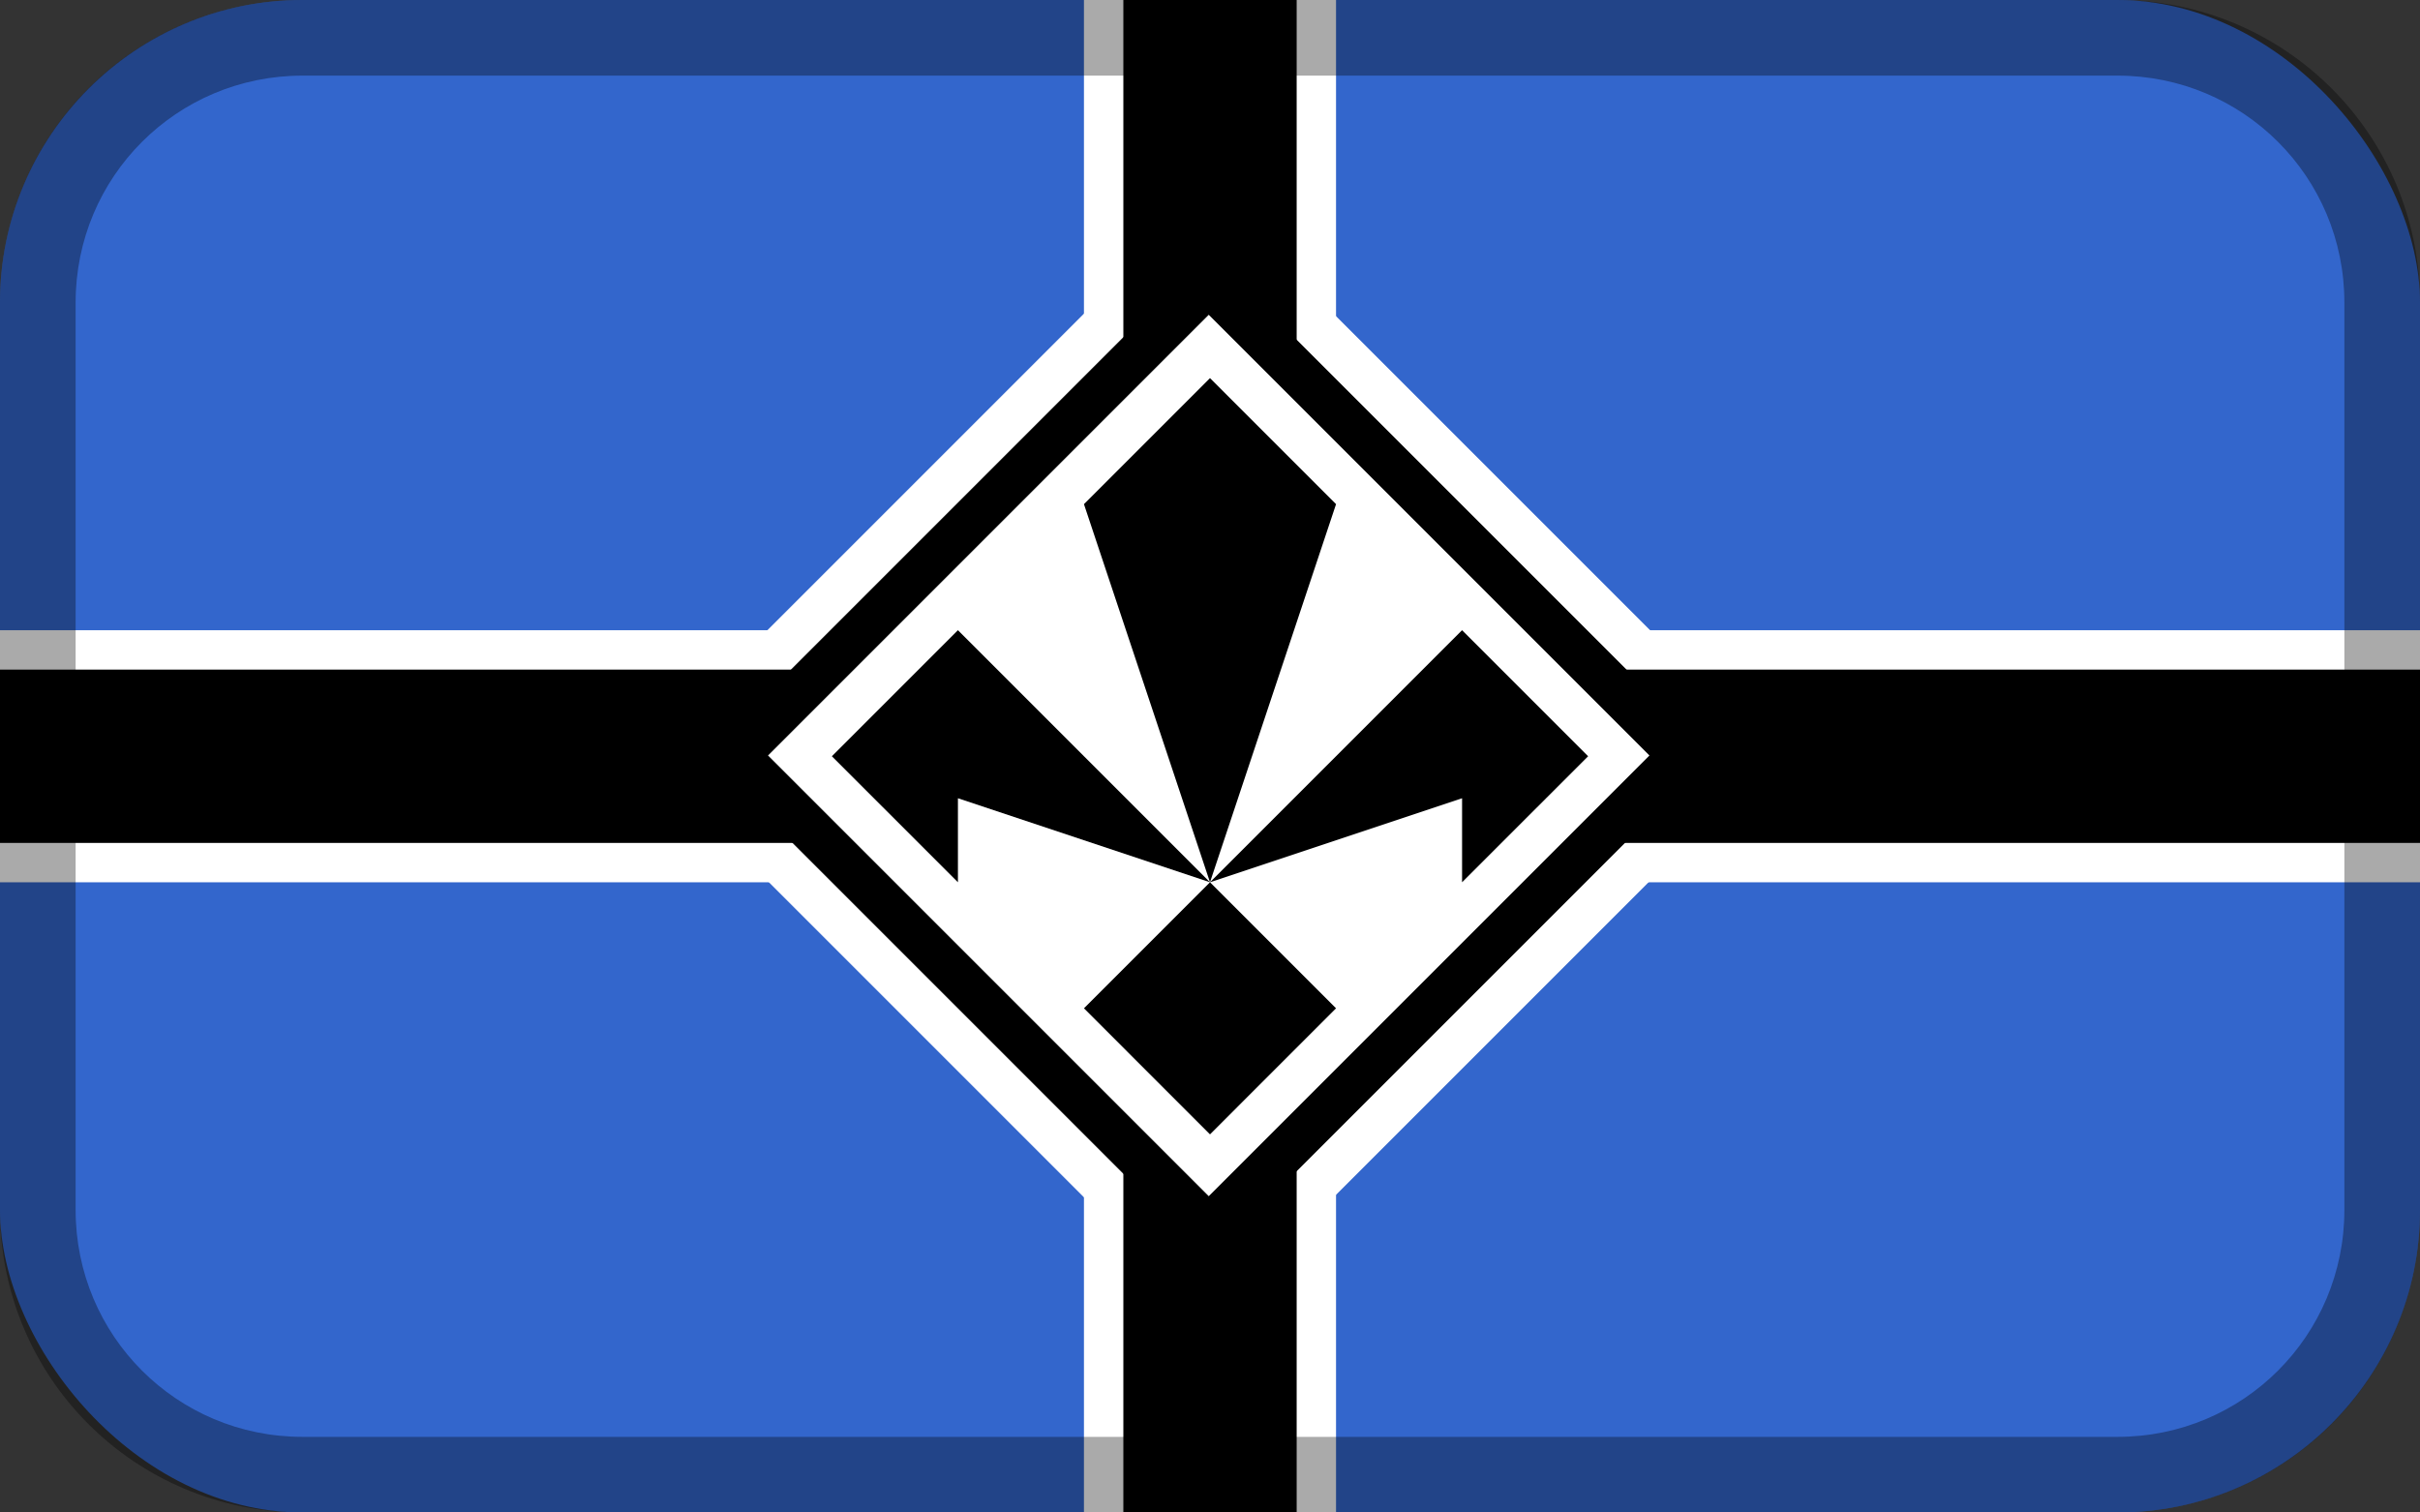 <?xml version="1.0" encoding="UTF-8" standalone="no"?>
<!-- Created with Inkscape (http://www.inkscape.org/) -->

<svg
   width="128mm"
   height="80mm"
   viewBox="0 0 128 80"
   version="1.1"
   id="svg8"
   inkscape:version="1.2 (dc2aedaf03, 2022-05-15)"
   sodipodi:docname="tyla.inkscape.svg"
   xmlns:inkscape="http://www.inkscape.org/namespaces/inkscape"
   xmlns:sodipodi="http://sodipodi.sourceforge.net/DTD/sodipodi-0.dtd"
   xmlns="http://www.w3.org/2000/svg"
   xmlns:svg="http://www.w3.org/2000/svg"
   xmlns:rdf="http://www.w3.org/1999/02/22-rdf-syntax-ns#"
   xmlns:cc="http://creativecommons.org/ns#"
   xmlns:dc="http://purl.org/dc/elements/1.1/">
  <rect x="0" y="0" width="128" height="80" fill="#333333" stroke="none"/>
  <defs
     id="defs2">
    <clipPath
       clipPathUnits="userSpaceOnUse"
       id="clipPath904">
      <g
         inkscape:label="Clip"
         id="use906">
        <g
           style="stroke-width:1.191"
           transform="matrix(0.222,0,0,0.222,-2.667,217)"
           id="g941">
          <rect
             style="fill:#ffcc33;stroke-width:1.191"
             width="600"
             height="360"
             x="0"
             y="0"
             id="rect921" />
          <polygon
             style="fill:#ffffff;stroke-width:1.191"
             points="540,360 600,360 600,324 60,0 0,0 0,36 "
             id="polygon923" />
          <polygon
             style="fill:#ffffff;stroke-width:1.191"
             points="60,360 0,360 0,324 540,0 600,0 600,36 "
             id="polygon925" />
          <circle
             style="fill:#ffffff;stroke-width:1.191"
             r="150"
             cx="300"
             cy="180"
             id="circle927" />
          <polygon
             style="fill:#000000;stroke-width:1.191"
             points="566.25,360 600,360 600,339.75 33.75,0 0,0 0,20.25 "
             id="polygon929" />
          <polygon
             style="fill:#000000;stroke-width:1.191"
             points="33.75,360 0,360 0,339.75 566.25,0 600,0 600,20.25 "
             id="polygon931" />
          <circle
             style="fill:#000000;stroke-width:1.191"
             r="135"
             cx="300"
             cy="180"
             id="circle933" />
          <circle
             style="fill:#ffffff;stroke-width:1.191"
             r="105"
             cx="300"
             cy="180"
             id="circle935" />
          <g
             style="stroke-width:1.191"
             transform="matrix(3,0,0,3,300,191.25)"
             id="g939">
            <path
               style="fill:#000000;stroke-width:1.191"
               inkscape:connector-curvature="0"
               d="m -1.267,23.778 c -1.538,-1.755 -1.572,-2.108 -0.46,-4.796 0.15,-0.364 -0.112,-0.233 -0.897,0.446 -0.655,0.567 -1.483,1.019 -2.021,1.103 -1.655,0.258 -2.183,0.68 -2.183,1.743 0,0.523 -0.068,0.952 -0.151,0.952 -0.428,-4.8e-4 -0.993,-1.05 -0.993,-1.845 0,-1.167 0.626,-1.739 2.625,-2.399 1.2,-0.396 1.692,-0.716 2.136,-1.388 0.953,-1.445 0.737,-1.652 -0.827,-0.795 -1.598,0.875 -2.89,0.981 -4.417,0.363 -0.816,-0.33 -1.112,-0.347 -1.594,-0.09 -1.194,0.637 -1.293,1.567 -0.283,2.669 0.492,0.537 0.559,0.703 0.233,0.576 -0.251,-0.098 -0.502,-0.178 -0.557,-0.178 -0.265,0 -0.875,-1.609 -0.875,-2.306 0,-1.29 1.13,-1.807 3.949,-1.808 3.215,-9.8e-4 4.519,-0.718 5.372,-2.95 0.515,-1.347 0.418,-1.909 -0.362,-2.097 -1.059,-0.256 -1.334,-0.587 -1.334,-1.601 0,-0.911 0.006,-0.917 0.396,-0.354 0.525,0.758 1.273,0.724 1.796,-0.083 0.536,-0.828 0.204,-2.143 -0.872,-3.446 l -0.731,-0.885 -0.91,0.921 c -0.501,0.507 -1.159,1.414 -1.463,2.017 -0.419,0.831 -0.608,1.009 -0.781,0.735 -0.179,-0.283 -0.419,-0.139 -1.109,0.668 -1.245,1.455 -1.173,1.671 0.562,1.675 1.909,0.005 2.605,0.21 2.605,0.767 0,0.249 0.172,0.597 0.381,0.773 0.393,0.33 0.497,1.196 0.228,1.904 -0.129,0.34 -0.226,0.313 -0.619,-0.172 -0.406,-0.501 -0.535,-0.533 -1.001,-0.245 -0.694,0.428 -1.064,0.182 -0.874,-0.582 0.161,-0.648 -0.435,-1.165 -1.339,-1.161 -0.691,0.003 -4.834,3.208 -5.043,3.9 -0.263,0.873 -0.874,1.486 -1.311,1.316 -0.224,-0.087 -0.643,0.139 -1.018,0.549 -0.351,0.383 -0.684,0.65 -0.741,0.593 -0.056,-0.057 0.111,-0.785 0.371,-1.618 0.383,-1.223 0.64,-1.607 1.336,-1.993 0.927,-0.516 2.827,-2.26 2.653,-2.437 -0.058,-0.059 -0.679,0.085 -1.379,0.321 -0.877,0.295 -1.231,0.538 -1.139,0.782 0.18,0.474 -1.752,1.021 -2.388,0.676 -0.493,-0.267 -1.768,-0.104 -1.987,0.254 -0.222,0.363 -0.871,0.261 -0.871,-0.138 0,-0.2 0.502,-0.91 1.116,-1.577 0.997,-1.084 1.206,-1.198 1.97,-1.079 0.916,0.143 3.523,-0.28 3.523,-0.572 0,-0.097 -0.862,-0.366 -1.916,-0.597 -1.489,-0.327 -2.057,-0.356 -2.549,-0.129 -0.476,0.219 -0.706,0.217 -0.93,-0.01 -0.431,-0.436 -0.908,-0.373 -1.746,0.23 -0.737,0.531 -0.738,0.531 -0.738,0.012 0,-0.286 0.296,-0.728 0.659,-0.982 0.362,-0.254 0.845,-0.665 1.073,-0.912 0.553,-0.6 1.355,-0.568 2.178,0.086 0.664,0.528 3.726,1.236 5.427,1.255 0.702,0.008 0.988,-0.205 1.956,-1.453 1.08,-1.392 1.273,-2.079 0.5,-1.779 -0.579,0.225 -0.405,-0.247 0.216,-0.583 0.66,-0.358 2.342,-2.695 2.019,-2.804 -0.119,-0.04 -1.123,0.384 -2.23,0.942 -2.211,1.116 -4.872,1.908 -5.917,1.763 l -0.671,-0.093 0.635,-0.281 c 0.889,-0.393 1.913,-1.568 2.391,-2.743 0.53,-1.304 0.522,-1.327 -0.277,-0.797 -3.054,2.025 -6.374,2.844 -8.786,2.166 -0.902,-0.254 -1.32,-0.754 -0.635,-0.761 1.075,-0.011 6.287,-3.552 6.29,-4.273 7.63e-4,-0.197 -0.835,-0.286 -2.604,-0.279 -2.79,0.011 -4.075,-0.341 -5.226,-1.436 l -0.594,-0.565 2.126,-0.285 c 1.705,-0.229 2.387,-0.458 3.446,-1.159 0.726,-0.481 1.322,-0.961 1.324,-1.067 0.003,-0.106 -0.471,-0.193 -1.053,-0.193 -1.594,0 -3.672,-0.765 -4.855,-1.787 l -1.057,-0.913 2.153,-0.132 c 1.704,-0.104 2.325,-0.255 2.976,-0.725 1.021,-0.736 1.033,-0.966 0.057,-1.163 -1.429,-0.289 -3.505,-1.464 -4.441,-2.512 -0.513,-0.574 -0.872,-1.105 -0.798,-1.179 0.074,-0.074 0.5,-0.007 0.947,0.151 0.911,0.321 3.79,0.393 3.782,0.094 -0.003,-0.106 -0.585,-0.54 -1.293,-0.964 -1.431,-0.857 -3.258,-2.707 -3.885,-3.934 L -25,-19.702 l 1.08,0.496 c 0.594,0.273 1.638,0.499 2.319,0.502 1.072,0.005 1.196,-0.046 0.922,-0.38 -0.174,-0.212 -0.452,-0.386 -0.617,-0.386 -0.707,0 -3.791,-4.37 -3.379,-4.787 0.073,-0.074 0.69,0.151 1.37,0.501 0.681,0.349 1.636,0.675 2.122,0.725 l 0.884,0.09 -0.088,-1.001 -0.088,-1.001 0.813,0.937 c 0.447,0.515 0.922,0.937 1.055,0.937 0.515,0 3.33,1.567 3.806,2.119 0.84,0.974 1.227,2.111 1.065,3.125 -0.114,0.711 -0.034,1.07 0.328,1.476 0.338,0.378 0.474,0.903 0.461,1.782 -0.017,1.129 0.048,1.274 0.691,1.544 0.982,0.412 1.31,0.885 1.474,2.128 0.138,1.046 0.161,1.068 1.041,0.991 0.621,-0.054 1.113,0.091 1.588,0.469 0.627,0.499 0.724,0.512 1.09,0.142 0.221,-0.223 0.64,-0.535 0.931,-0.693 l 0.53,-0.287 -0.52,-0.419 c -0.639,-0.515 -1.019,-1.243 -1.09,-2.09 -0.108,-1.281 -0.023,-1.353 0.784,-0.666 0.43,0.366 0.896,0.666 1.035,0.666 0.597,0 0.979,-0.793 0.979,-2.033 0,-1.096 -0.098,-1.363 -0.626,-1.714 -0.564,-0.374 -0.703,-0.376 -1.396,-0.027 -0.73,0.368 -0.757,0.364 -0.518,-0.088 0.541,-1.024 0.092,-1.034 -1.354,-0.031 -1.381,0.957 -1.99,1.135 -2.811,0.819 -0.983,-0.378 -1.326,-1.3 -0.829,-2.228 l 0.397,-0.741 0.01,0.698 c 0.02,1.353 1.429,1.535 3.615,0.466 0.586,-0.287 1.33,-0.521 1.654,-0.521 0.869,0 0.718,-0.416 -0.467,-1.284 -1.384,-1.015 -2.598,-1.051 -3.094,-0.093 l -0.352,0.68 -0.545,-0.552 c -1.191,-1.206 -0.3,-3.483 1.443,-3.688 0.438,-0.051 0.709,-0.26 0.771,-0.594 0.208,-1.126 1.04,-1.158 3.595,-0.137 2.209,0.883 2.924,0.955 3.284,0.329 0.231,-0.401 0.26,-0.386 0.267,0.135 0.006,0.449 -0.172,0.622 -0.764,0.741 -0.735,0.149 -0.751,0.179 -0.342,0.637 0.488,0.546 1.373,0.629 1.825,0.172 0.237,-0.24 0.305,-0.185 0.305,0.248 0,0.306 -0.222,0.677 -0.493,0.824 -0.484,0.262 -0.483,0.292 0.089,1.604 0.585,1.34 1.167,1.897 1.167,1.116 0,-0.23 0.237,-0.888 0.527,-1.463 l 0.527,-1.045 -0.54,-0.383 c -0.77,-0.546 -0.514,-0.941 0.623,-0.961 1.132,-0.02 1.478,-0.521 0.526,-0.763 -0.444,-0.113 -0.646,-0.339 -0.646,-0.723 0,-0.543 0.01,-0.545 0.357,-0.064 0.399,0.552 0.747,0.49 3.872,-0.688 1.309,-0.493 1.667,-0.539 2.224,-0.282 0.397,0.183 0.663,0.515 0.663,0.826 0,0.356 0.168,0.52 0.533,0.52 1.937,0 3.004,2.646 1.527,3.785 -0.578,0.445 -0.67,0.414 -1.011,-0.345 -0.268,-0.595 -0.411,-0.658 -1.208,-0.527 -0.914,0.15 -2.636,1.28 -2.636,1.729 0,0.134 0.2,0.245 0.445,0.245 0.245,7.8e-4 1.131,0.287 1.97,0.637 0.839,0.35 1.765,0.638 2.057,0.642 0.638,0.008 1.367,-0.743 1.39,-1.429 0.013,-0.406 0.06,-0.382 0.264,0.133 0.58,1.47 -0.515,2.79 -2.01,2.421 -0.376,-0.093 -1.162,-0.498 -1.747,-0.901 -1.474,-1.016 -2.123,-0.965 -1.176,0.093 0.417,0.466 0.407,0.468 -0.318,0.086 -0.969,-0.511 -1.213,-0.499 -1.739,0.089 -0.321,0.359 -0.414,0.841 -0.357,1.838 0.1,1.742 0.576,2.107 1.696,1.3 l 0.796,-0.574 v 0.958 c 0,0.625 -0.221,1.25 -0.635,1.801 -0.713,0.946 -0.769,1.135 -0.334,1.135 0.166,0 0.558,0.244 0.871,0.542 l 0.57,0.542 0.59,-0.563 c 0.46,-0.439 0.801,-0.535 1.543,-0.438 0.908,0.12 0.953,0.091 0.953,-0.609 0,-1.167 0.533,-2.048 1.56,-2.577 0.884,-0.456 0.941,-0.555 0.807,-1.389 -0.097,-0.603 -0.009,-1.108 0.27,-1.537 0.262,-0.405 0.414,-1.186 0.414,-2.133 0,-2.074 0.88,-3.135 3.686,-4.44 1.198,-0.558 2.311,-1.275 2.641,-1.703 l 0.57,-0.74 -0.164,0.767 c -0.09,0.422 -0.184,0.885 -0.208,1.029 -0.081,0.483 1.716,0.12 3.188,-0.643 l 1.453,-0.754 -0.261,0.701 c -0.526,1.412 -2.158,3.65 -3.081,4.225 -0.521,0.325 -0.951,0.677 -0.954,0.784 -0.014,0.39 2.186,0.167 3.272,-0.332 0.615,-0.282 1.163,-0.468 1.217,-0.413 0.15,0.152 -1.657,2.511 -2.558,3.339 -0.437,0.401 -1.366,1.094 -2.064,1.54 -0.983,0.627 -1.16,0.831 -0.783,0.905 0.694,0.135 3.49,-0.103 4.048,-0.345 0.447,-0.194 0.45,-0.164 0.069,0.583 -0.681,1.332 -2.783,2.641 -4.882,3.039 -1.129,0.214 -1.012,0.597 0.406,1.329 0.867,0.447 1.553,0.579 3.021,0.579 h 1.9 l -0.713,0.753 c -0.97,1.025 -2.877,1.808 -4.854,1.995 -0.905,0.085 -1.645,0.23 -1.645,0.321 0,0.091 0.628,0.551 1.396,1.022 1.093,0.67 1.876,0.921 3.601,1.152 l 2.205,0.296 -0.817,0.696 c -1.148,0.978 -2.569,1.316 -5.433,1.295 -1.363,-0.01 -2.478,0.07 -2.478,0.177 0,0.724 3.553,3.278 5.591,4.02 0.699,0.254 1.271,0.542 1.271,0.638 0,0.264 -2.118,0.751 -3.263,0.751 -1.446,0 -4.014,-0.87 -5.633,-1.908 -1.304,-0.836 -1.403,-0.862 -1.481,-0.38 -0.129,0.799 1.893,3.287 2.688,3.308 0.175,0.005 0.318,0.139 0.318,0.299 0,0.769 -4.587,-0.553 -7.307,-2.105 -0.753,-0.43 -1.334,-0.631 -1.334,-0.462 0,0.406 1.183,2.015 2.002,2.726 0.537,0.465 0.58,0.578 0.221,0.579 -0.245,7.8e-4 -0.445,0.126 -0.445,0.28 0,0.272 1.656,2.48 2.16,2.882 0.621,0.494 5.451,-0.361 6.452,-1.143 0.727,-0.568 1.245,-0.599 1.787,-0.11 2.263,2.045 2.76,2.869 1.149,1.908 -0.796,-0.475 -0.982,-0.499 -1.541,-0.197 -0.508,0.275 -0.735,0.281 -1.138,0.026 -0.407,-0.257 -0.864,-0.232 -2.399,0.129 -1.043,0.246 -1.896,0.529 -1.896,0.63 0,0.302 2.349,0.699 3.269,0.553 0.765,-0.122 0.971,-0.009 1.97,1.076 1.159,1.259 1.488,2.149 0.671,1.813 -1.174,-0.483 -1.939,-0.61 -2.347,-0.389 -0.618,0.335 -2.205,-0.152 -2.353,-0.722 -0.117,-0.451 -2.13,-1.26 -2.415,-0.971 -0.194,0.196 2.184,2.466 2.582,2.466 0.637,0 1.136,0.923 1.808,3.344 0.172,0.62 0.147,0.613 -0.689,-0.193 -0.477,-0.46 -1.117,-0.836 -1.422,-0.836 -0.38,0 -0.605,-0.203 -0.715,-0.645 -0.183,-0.738 -2.222,-2.683 -3.687,-3.516 -0.545,-0.31 -0.992,-0.658 -0.992,-0.774 0,-0.115 -0.325,-0.21 -0.723,-0.21 -0.712,0 -1.717,0.788 -1.406,1.103 0.087,0.088 0.086,0.353 -0.003,0.587 -0.128,0.337 -0.237,0.362 -0.523,0.122 -0.4,-0.336 -1.411,0.042 -1.411,0.528 0,0.513 -0.45,-0.027 -0.575,-0.69 -0.17,-0.899 0.575,-2.615 1.21,-2.789 0.28,-0.077 1.223,-0.141 2.097,-0.143 0.874,-0.002 1.589,-0.1 1.589,-0.218 0,-0.118 -0.416,-0.755 -0.924,-1.416 C 6.824,7.95 6.662,7.846 6.404,8.202 6.149,8.556 6.043,8.469 5.649,7.586 5.397,7.02 4.745,6.117 4.199,5.578 3.216,4.606 3.203,4.602 2.723,5.102 c -0.665,0.693 -1.544,2.351 -1.544,2.911 0,0.581 1.029,1.58 1.629,1.58 0.249,0 0.512,-0.23 0.584,-0.512 0.171,-0.66 0.583,-0.406 0.583,0.358 0,0.7 -0.626,1.307 -1.589,1.538 -0.78,0.187 -0.877,0.749 -0.362,2.096 0.863,2.258 1.824,2.778 5.457,2.952 2.805,0.135 2.926,0.165 3.53,0.876 0.462,0.543 0.585,0.912 0.469,1.407 -0.192,0.818 -0.926,1.881 -1.413,2.046 -0.197,0.067 -0.047,-0.253 0.333,-0.711 0.769,-0.924 0.812,-1.113 0.422,-1.85 -0.432,-0.818 -1.348,-1.035 -2.551,-0.605 -1.59,0.568 -2.73,0.461 -4.274,-0.4 -0.757,-0.422 -1.423,-0.72 -1.48,-0.662 -0.202,0.204 0.694,1.658 1.338,2.17 0.359,0.286 1.01,0.599 1.447,0.696 2.198,0.488 3.131,1.8 2.394,3.363 -0.482,1.023 -0.908,1.146 -0.731,0.212 0.167,-0.885 -0.791,-1.916 -1.78,-1.916 -0.919,0 -1.616,-0.357 -2.671,-1.367 -0.716,-0.686 -0.825,-0.725 -0.817,-0.291 0.005,0.275 0.172,0.79 0.372,1.144 0.694,1.229 0.484,2.13 -0.833,3.564 -0.668,0.727 -1.268,1.311 -1.334,1.296 -0.066,-0.014 -0.592,-0.564 -1.168,-1.222 z"
               id="path937" />
          </g>
        </g>
        <rect
           ry="16"
           rx="16"
           y="217"
           x="-8.8817842e-16"
           height="80"
           width="128"
           id="rect943"
           style="fill:#ffffff;fill-opacity:1;fill-rule:nonzero;stroke:none;stroke-width:1.75;stroke-linecap:round;stroke-linejoin:round;stroke-miterlimit:4;stroke-dasharray:none;stroke-dashoffset:0;stroke-opacity:1;paint-order:normal" />
      </g>
    </clipPath>
    <clipPath
       clipPathUnits="userSpaceOnUse"
       id="clipPath15027">
      <rect
         ry="16"
         rx="16"
         y="117"
         x="-100"
         height="80"
         width="128"
         id="rect15029"
         style="fill:#ffffff;fill-opacity:1;fill-rule:nonzero;stroke:none;stroke-width:0.389;stroke-linecap:round;stroke-linejoin:round;stroke-miterlimit:4;stroke-dasharray:none;stroke-dashoffset:0;stroke-opacity:1;paint-order:normal" />
    </clipPath>
  </defs>
  <sodipodi:namedview
     id="base"
     pagecolor="#ffffff"
     bordercolor="#666666"
     borderopacity="1.0"
     inkscape:pageopacity="0.0"
     inkscape:pageshadow="2"
     inkscape:zoom="1.4"
     inkscape:cx="355"
     inkscape:cy="146.42857"
     inkscape:document-units="mm"
     inkscape:current-layer="layer1"
     showgrid="false"
     inkscape:snap-nodes="false"
     inkscape:snap-bbox="true"
     inkscape:snap-bbox-edge-midpoints="true"
     inkscape:snap-bbox-midpoints="true"
     inkscape:bbox-nodes="true"
     fit-margin-top="0"
     fit-margin-left="0"
     fit-margin-right="0"
     fit-margin-bottom="0"
     inkscape:window-width="2560"
     inkscape:window-height="1529"
     inkscape:window-x="-8"
     inkscape:window-y="-8"
     inkscape:window-maximized="1"
     inkscape:showpageshadow="2"
     inkscape:pagecheckerboard="0"
     inkscape:deskcolor="#d1d1d1" />
  <g
     inkscape:label="Layer 1"
     inkscape:groupmode="layer"
     id="layer1"
     transform="translate(0,-217)">
    <g
       id="g15025"
       transform="translate(100,100)"
       clip-path="url(#clipPath15027)">
      <rect
         width="128"
         height="80"
         x="-100"
         y="117"
         fill="#3366cc"
         id="rect857"
         style="stroke-width:0.218" />
      <rect
         width="13.333"
         height="80"
         x="-42.667"
         y="117"
         fill="#ffffff"
         id="rect859"
         style="stroke-width:0.222" />
      <rect
         width="128"
         height="13.333"
         x="-100"
         y="150.333"
         fill="#ffffff"
         id="rect861"
         style="stroke-width:0.218" />
      <polygon
         points="300,45 435,180 300,315 165,180 "
         fill="#ffffff"
         id="polygon863"
         transform="matrix(0.222,0,0,0.222,-102.667,117)" />
      <rect
         width="9.167"
         height="80"
         x="-40.583"
         y="117"
         fill="#000000"
         id="rect865"
         style="stroke-width:0.222" />
      <rect
         width="128"
         height="9.167"
         x="-100"
         y="152.417"
         fill="#000000"
         id="rect867"
         style="stroke-width:0.218" />
      <polygon
         points="300,60 420,180 300,300 180,180 "
         fill="#000000"
         id="polygon869"
         transform="matrix(0.222,0,0,0.222,-102.667,117)" />
      <polygon
         points="300,75 405,180 300,285 195,180 "
         fill="#ffffff"
         id="polygon871"
         transform="matrix(0.222,0,0,0.222,-102.667,117)" />
      <g
         transform="matrix(0.8,0,0,0.8,-36,157)"
         id="g875">
        <path
           d="m -3.01e-4,-25 -8.333,8.333 8.333,25 8.334,-25 z m 0,33.333 L 16.666,2.778 V 8.333 L 25,1e-5 16.666,-8.334 Z m 0,0 -8.333,8.333 L -3.01e-4,25 8.333,16.666 Z m 0,0 L -16.666,-8.334 -25,1e-5 -16.666,8.333 V 2.778 Z"
           fill="#000000"
           id="path873" />
      </g>
    </g>
    <path
       style="fill:#000000;fill-opacity:0.333;fill-rule:nonzero;stroke:none;stroke-width:1.75;stroke-linecap:round;stroke-linejoin:round;stroke-miterlimit:4;stroke-dasharray:none;stroke-dashoffset:0;stroke-opacity:1;paint-order:normal"
       d="m 16,217 c -8.864,0 -16,7.136 -16,16 v 48 C 3.1439632e-5,289.864 7.136,297 16,297 h 96 c 8.864,0 16,-7.136 16,-16 v -48 c 0,-8.864 -7.136,-16 -16,-16 z m 0,4 h 96 c 6.648,0 12,5.352 12,12 v 48 c 0,6.648 -5.352,12 -12,12 H 16 c -6.648,0 -12,-5.352 -12,-12 v -48 c 0,-6.648 5.352,-12 12,-12 z"
       id="rect815-8"
       inkscape:connector-curvature="0" />
  </g>
</svg>
